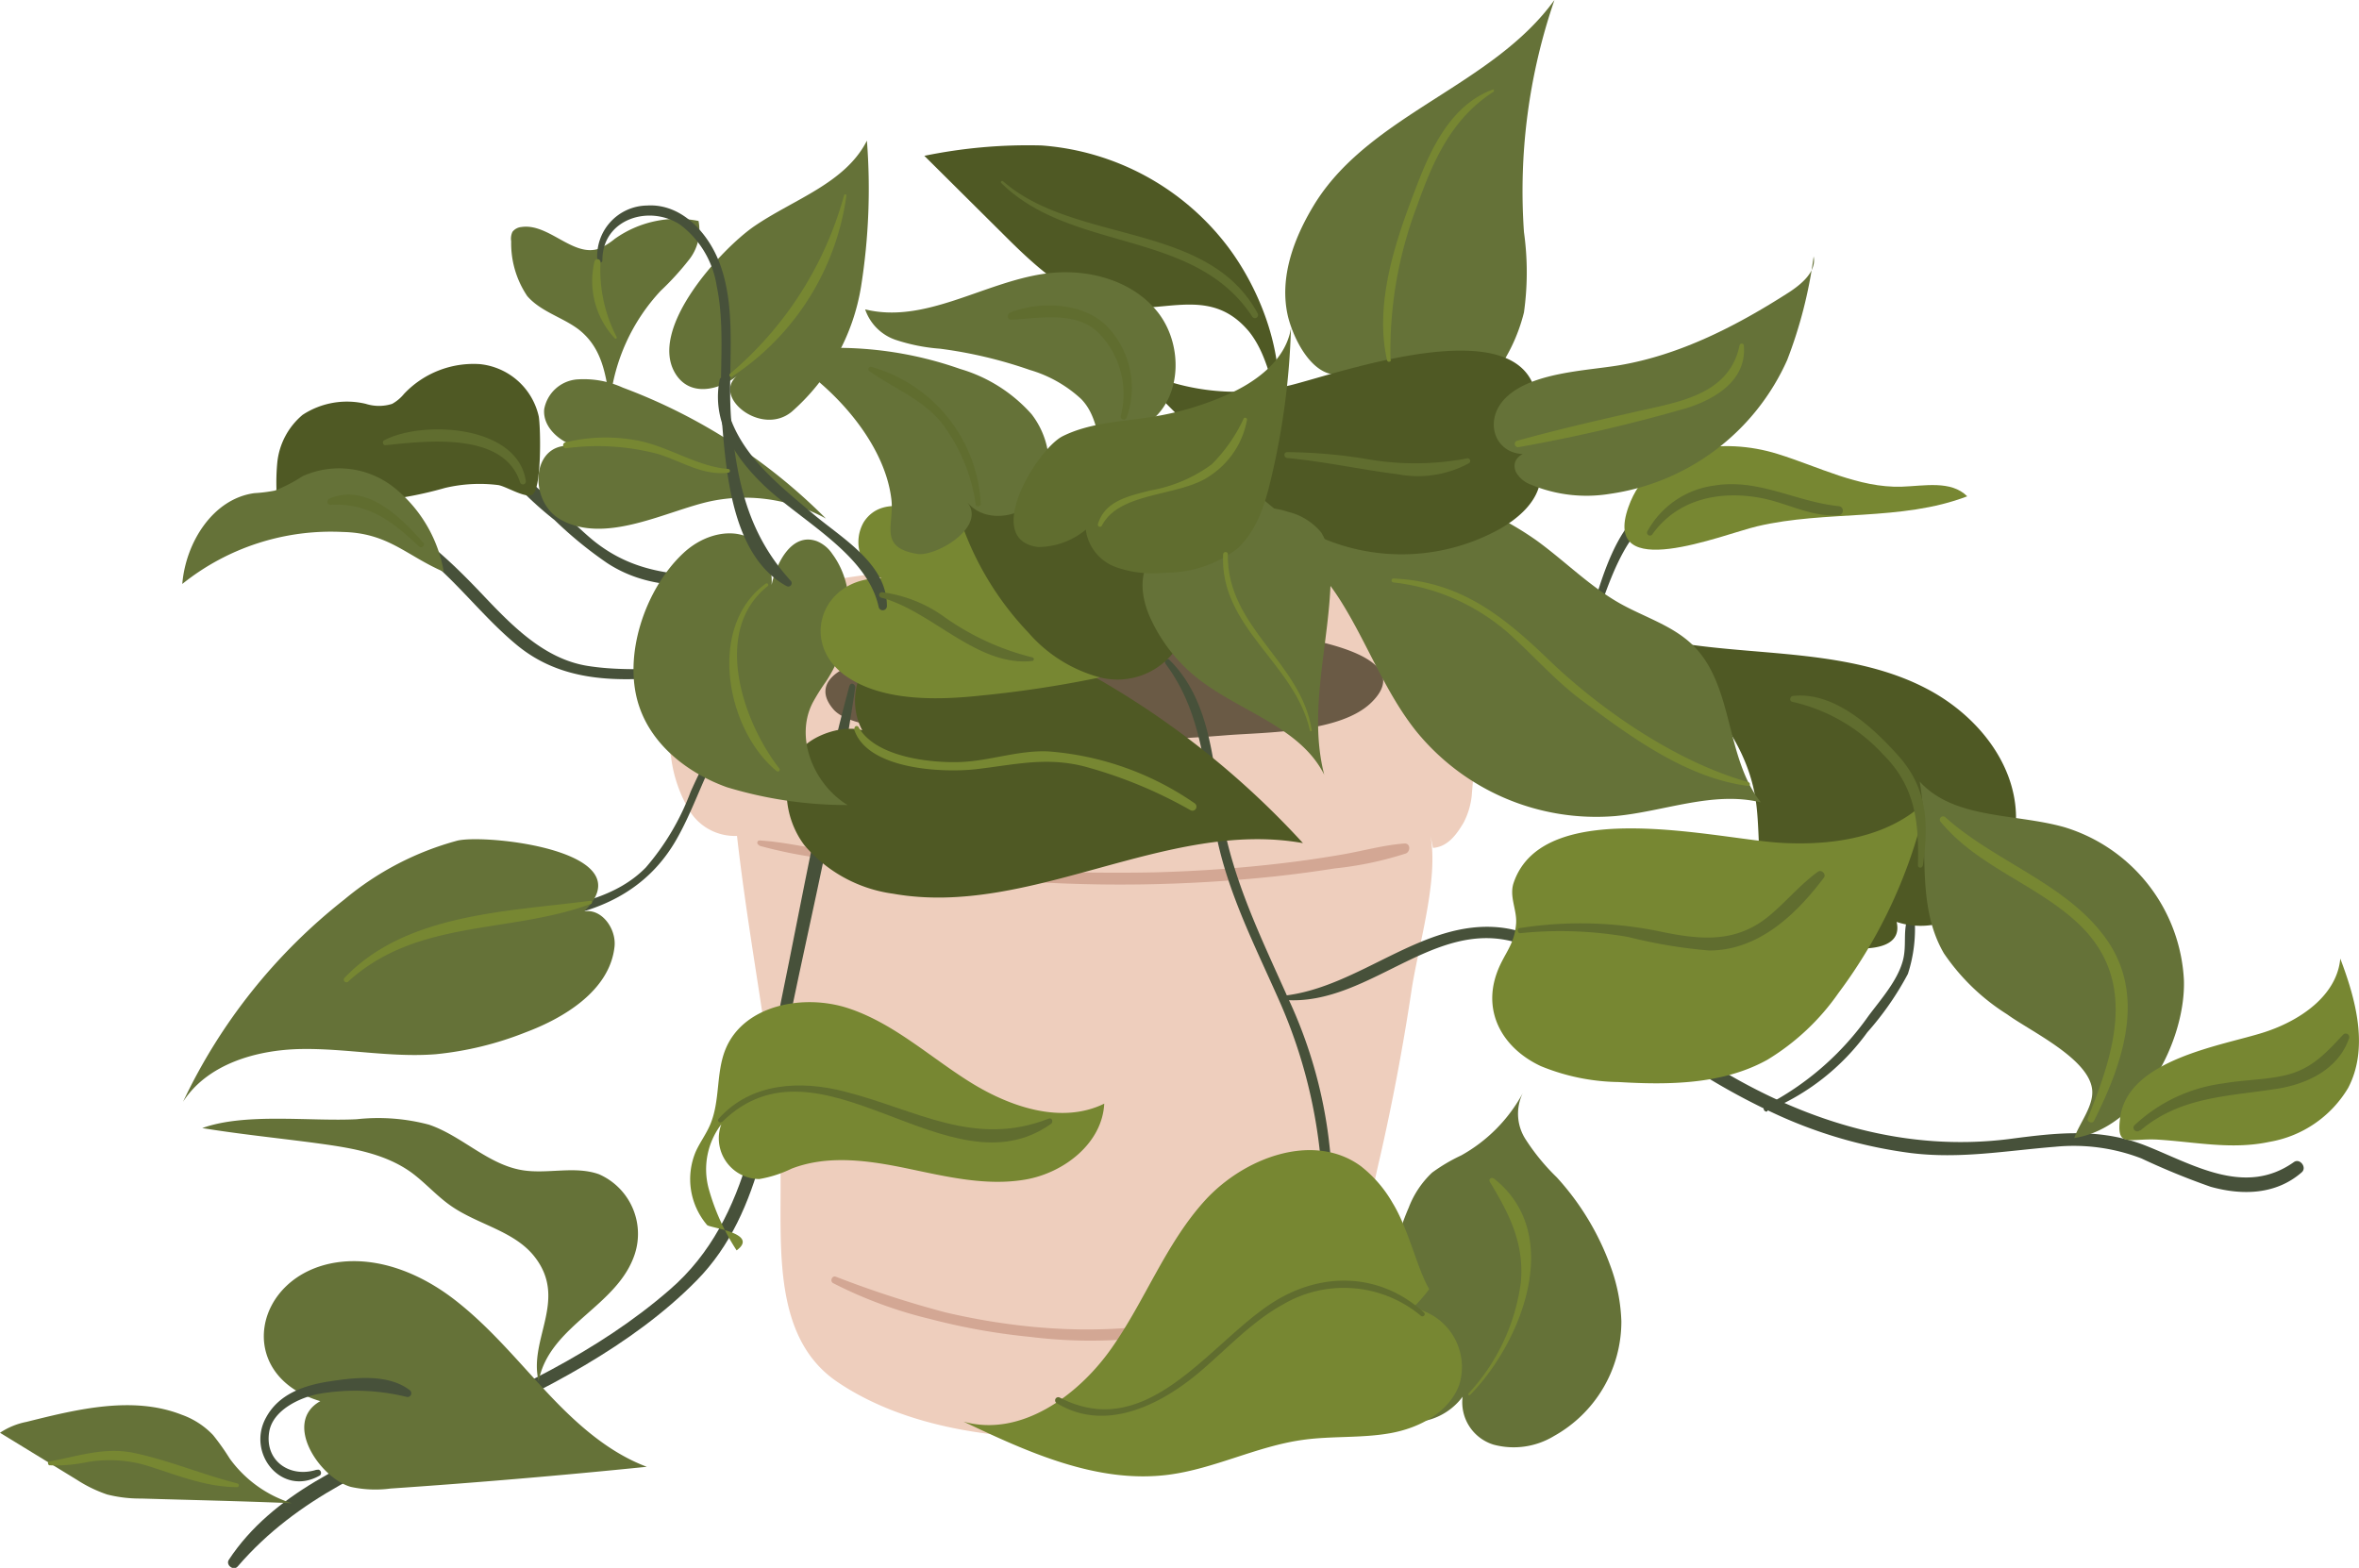 <svg id="OBJECTS" xmlns="http://www.w3.org/2000/svg" viewBox="0 0 186.48 123.96"><defs><style>.cls-1{fill:#eecebd;}.cls-2{fill:#d3a794;}.cls-3{fill:#6a5a45;}.cls-4{fill:#47513a;}.cls-5{fill:#657238;}.cls-6{fill:#778732;}.cls-7{fill:#4f5924;}.cls-8{fill:#606d2f;}</style></defs><path class="cls-1" d="M52.12,51.33a61.25,61.25,0,0,0,.93,8.55,10.88,10.88,0,0,0,1.45,4.21,4.21,4.21,0,0,0,3.76,2c.89,7.87,2.44,15.65,3.29,23.53.67,6.28-1.43,15.51,4.63,19.63,8.83,6,23.6,5.13,33.28,2.14,6.7-2.07,8.07-13.35,9.6-19.76,1-4.37,1.84-8.8,2.51-13.25.51-3.48,2.19-8.88,1.5-12.34l.21,1c1.14-.09,1.83-1,2.42-2a6,6,0,0,0,.64-2.12A70.7,70.7,0,0,1,118.84,49l-.43.94a4.67,4.67,0,0,0-3.12-2.81,133.9,133.9,0,0,0-60.91,1.08A3,3,0,0,0,52.12,51.33Z"/><path class="cls-2" d="M60,66.86a36.2,36.2,0,0,0,5,1q2.52.41,5,.75c3.28.44,6.56.78,9.86,1a116.17,116.17,0,0,0,20.26-.25c1.81-.18,3.61-.42,5.4-.7a27.45,27.45,0,0,0,5.61-1.18c.38-.15.38-.82-.11-.79-1.63.12-3.25.58-4.86.86s-3.25.52-4.89.71c-3.3.39-6.63.62-10,.71A146.21,146.21,0,0,1,71.25,68q-2.84-.31-5.67-.74c-1.83-.26-3.68-.7-5.53-.81-.23,0-.26.32,0,.39Z"/><path class="cls-2" d="M65.86,101.45a34.3,34.3,0,0,0,7.69,2.84,50.5,50.5,0,0,0,7.9,1.41,38.52,38.52,0,0,0,15.44-1.21,26.86,26.86,0,0,0,7.62-3.73c.49-.36,0-1.18-.48-.83-8.43,5.94-19.59,6.1-29.3,3.83a81.79,81.79,0,0,1-8.66-2.82c-.3-.11-.49.36-.21.51Z"/><path class="cls-3" d="M68.46,52.27a129.64,129.64,0,0,1,27.08-2.62c2.53,0,17.64,1.2,12.88,5.88-2.42,2.39-8.24,2.36-11.33,2.59a130.45,130.45,0,0,1-24.68-.32c-1.61-.19-5.47-.38-6.58-1.78C64.16,54,66.43,52.69,68.46,52.27Z"/><path class="cls-4" d="M67.16,54.17c-2.22,8.2-3.7,16.65-5.42,25-1.65,8-2.25,17.14-8.79,22.79-5.74,5-12.73,8.19-19.64,11.14-5.54,2.36-11.78,5-15.22,10.22-.27.41.37.91.7.53,4.76-5.53,11-8,17.51-10.9S50,106.41,55.08,101.23c5.33-5.41,5.92-13.8,7.39-20.88,1.79-8.64,3.88-17.32,5.14-26,0-.29-.36-.43-.45-.13Z"/><path class="cls-4" d="M92.12,52.46c3,4,3.08,8.67,4,13.42s3.18,9.08,5.12,13.5a40.17,40.17,0,0,1,3.33,15.92c.09,4.76.15,9.45,2,13.9.17.39.87.11.7-.29-2.18-5.17-1.8-10.7-2-16.18A36.87,36.87,0,0,0,101.86,79c-2.16-4.86-4.49-9.53-5.33-14.83-.66-4.13-.92-8.88-4.09-12-.16-.16-.47.05-.32.24Z"/><path class="cls-4" d="M101.43,79.05c7.1.64,12.53-7.5,19.8-4,3.43,1.64,6.13,4.68,9.14,7a53,53,0,0,0,10.17,6.11,36.78,36.78,0,0,0,10.48,3c3.91.49,7.54-.18,11.42-.49a14.92,14.92,0,0,1,6.84.92,57.59,57.59,0,0,0,5.47,2.24c2.51.7,5.17.63,7.2-1.14.44-.38-.14-1.15-.62-.81-3.89,2.76-8,.16-11.76-1.32-3.61-1.4-7-1-10.78-.5-8.06,1-15.69-1.27-22.61-5.38a75,75,0,0,1-9.73-7.16c-2.3-1.91-4.8-3.86-7.87-4.19-6.15-.65-11.14,4.77-17.15,5.4a.18.18,0,0,0,0,.36Z"/><path class="cls-4" d="M62.6,52.93c-4.11,2.44-6.07,5.34-8,9.66a19.7,19.7,0,0,1-3.55,6c-2.34,2.38-5.52,2.84-8.6,3.67-.27.08-.23.55.07.52,4.67-.53,8.64-2.29,11-6.49,1.13-2,1.88-4.2,2.9-6.26a16.83,16.83,0,0,1,6.33-6.82c.19-.13,0-.44-.18-.31Z"/><path class="cls-4" d="M57,52.77c-3.45-.07-7.14.42-10.54-.12s-5.92-3.11-8.27-5.59c-3.52-3.72-8.18-8.13-13.72-7.71a.37.37,0,0,0,0,.74,17.73,17.73,0,0,1,9.92,4.56c2.24,2,4.07,4.34,6.35,6.25C45.36,54.82,51.3,53.65,57,53.11a.17.17,0,0,0,0-.34Z"/><path class="cls-4" d="M125.45,50.89c1.56-3.76,2.66-9.79,7.11-11a.19.19,0,0,0-.05-.38c-4.89-.22-6.26,7.93-7.39,11.28-.08.22.25.29.33.09Z"/><path class="cls-4" d="M139.71,87.82a18.27,18.27,0,0,0,7.9-6.2A23.62,23.62,0,0,0,150.82,77a11.52,11.52,0,0,0,.52-4.53c0-.23-.35-.35-.45-.12-.52,1.2-.13,2.34-.47,3.61-.43,1.59-1.76,3.08-2.72,4.37a22.66,22.66,0,0,1-8.17,7.11c-.24.12-.07.53.18.43Z"/><path class="cls-4" d="M58,45.59c-4.17-.08-7.74-.12-11.14-2.89-2.4-2-4.45-4.65-7.14-6.21-.18-.1-.43.12-.3.3a29.2,29.2,0,0,0,4.42,4.33A31.71,31.71,0,0,0,48,44.52c3.06,2,6.61,2,10.1,1.44.21,0,.15-.37,0-.37Z"/><path class="cls-5" d="M26.62,99.81c3.33-.49,6.7.91,9.38,3s4.83,4.69,7.13,7.16,4.86,4.82,8,6Q41,117,30.86,117.69a9.06,9.06,0,0,1-3.12-.13c-2.43-.68-5.44-5.08-2.42-6.78C18.45,108.75,20,100.8,26.62,99.81Z"/><path class="cls-4" d="M25,116.21c-2.06.65-4.09-.68-3.72-3,.28-1.72,2.41-2.71,3.89-3a17,17,0,0,1,7,.24.3.3,0,0,0,.22-.54c-1.71-1.31-4.35-1-6.36-.69s-4,1-5,2.86c-1.56,2.82,1.23,6.29,4.23,4.59.24-.14.08-.55-.19-.46Z"/><path class="cls-5" d="M42.28,99.39c-1.61-2.09-4.54-2.56-6.69-4.09-1.09-.77-2-1.81-3.06-2.59-2.24-1.62-5.1-2-7.83-2.37-2.9-.38-5.83-.68-8.71-1.15,3.4-1.23,8.55-.51,12.21-.7a15.62,15.62,0,0,1,5.71.43c2.59.88,4.64,3.13,7.33,3.59,2,.35,4.18-.36,6.11.33a5.15,5.15,0,0,1,2.84,6.28c-1.35,4.19-6.76,5.64-7.61,10.08C41.76,105.9,44.9,102.78,42.28,99.39Z"/><path class="cls-5" d="M11.17,118.48a10.61,10.61,0,0,1-2.7-.32A10.67,10.67,0,0,1,6.08,117L0,113.28a5.75,5.75,0,0,1,2.09-.86c4-1,8.41-2.09,12.29-.56a6.31,6.31,0,0,1,2.47,1.61,18.68,18.68,0,0,1,1.31,1.85,9.57,9.57,0,0,0,4.91,3.53C19.11,118.68,15.13,118.6,11.17,118.48Z"/><path class="cls-5" d="M41.55,81.62a26.06,26.06,0,0,1-7.1,1.73c-3.54.28-7.09-.47-10.64-.41s-7.42,1.19-9.34,4.17a44.53,44.53,0,0,1,12.76-16,23.43,23.43,0,0,1,8.94-4.65c2.32-.53,14.88.82,10,5.6,1.39-.25,2.55,1.36,2.41,2.77C48.21,78.38,44.44,80.54,41.55,81.62Z"/><path class="cls-6" d="M55,91.05c.33-.73.82-1.38,1.13-2.11.82-1.89.45-4.12,1.23-6,1.43-3.47,6.14-4.4,9.71-3.22s6.41,3.83,9.59,5.82,7.26,3.37,10.63,1.72c-.15,3.11-3.16,5.47-6.23,6s-6.2-.22-9.26-.86-6.31-1.13-9.23,0a9.49,9.49,0,0,1-2.55.82,3.22,3.22,0,0,1-3-4.33,5.87,5.87,0,0,0-1,5.08,17.52,17.52,0,0,0,2.21,4.89c1.83-1.35-2.11-1.78-2.33-2A5.59,5.59,0,0,1,55,91.05Z"/><path class="cls-7" d="M35.17,38.58a29.74,29.74,0,0,1-6.44,1.1c-1.18,0-2.36-.26-3.54-.2a3.93,3.93,0,0,0-3.11,1.44,16.7,16.7,0,0,1-.16-4.35,5.67,5.67,0,0,1,2-3.77,6.39,6.39,0,0,1,5-.87,3.43,3.43,0,0,0,2.08,0,3.25,3.25,0,0,0,.94-.79,7.55,7.55,0,0,1,6-2.35,5.32,5.32,0,0,1,4.65,4.14c.16,1,.23,5.8-.52,6.19-.56.29-2.1-.69-2.7-.77A11.83,11.83,0,0,0,35.17,38.58Z"/><path class="cls-5" d="M27.1,42.06a18.79,18.79,0,0,0-12.69,4.11c.27-3.29,2.43-6.74,5.7-7.18a12.21,12.21,0,0,0,1.61-.2,12.09,12.09,0,0,0,2.2-1.14,7,7,0,0,1,7.36,1,10.9,10.9,0,0,1,3.8,6.56C32.12,43.93,30.7,42.14,27.1,42.06Z"/><path class="cls-5" d="M111.36,95.48a7.42,7.42,0,0,1,1.85-2.77,13.64,13.64,0,0,1,2.3-1.36,12.35,12.35,0,0,0,4.87-4.93,3.72,3.72,0,0,0,.22,3.66,16.83,16.83,0,0,0,2.46,3,21,21,0,0,1,4.24,7,13.82,13.82,0,0,1,.87,4.4,10.37,10.37,0,0,1-5.33,9.06,6.14,6.14,0,0,1-4.77.68,3.5,3.5,0,0,1-2.45-3.79,5,5,0,0,1-4.38,2,4.8,4.8,0,0,1-4.06-3c1-.08,2.12.43,3.13.24C109.46,104.83,109.33,100.16,111.36,95.48Z"/><path class="cls-6" d="M110.08,95.1a9.93,9.93,0,0,0-2.52-2.91c-3.74-2.72-9.24-.67-12.34,2.76s-4.72,7.93-7.39,11.7-7.21,7-11.66,5.75c5.11,2.43,10.58,4.92,16.19,4.2,3.64-.47,7-2.26,10.64-2.76,2.29-.32,4.64-.12,6.92-.53s4.62-1.64,5.43-3.81a4.75,4.75,0,0,0-3.68-6.09,10.84,10.84,0,0,0,1.31-1.49C112.05,100.37,111.34,97.14,110.08,95.1Z"/><path class="cls-7" d="M141,73.22c-2.47-2.51-1.68-6.62-2.23-10.1-.88-5.49-5.31-9.65-9.69-13.08,3.9,1.12,8,1.28,12,1.66s8.14,1,11.68,3,6.42,5.53,6.6,9.58a9.21,9.21,0,0,1-1.56,5.56c-1.68,2.51-4.91,4.05-7.87,3.05C150.76,76.45,142.48,74.73,141,73.22Z"/><path class="cls-6" d="M140.83,66.64c4.09.23,8.54-.45,11.46-3.32a39.55,39.55,0,0,1-6.95,15.18,18.56,18.56,0,0,1-5.63,5.29c-3.51,1.95-7.75,2-11.76,1.76a16.73,16.73,0,0,1-6.15-1.26c-2.93-1.37-4.59-4.15-3.5-7.29.54-1.57,1.43-2.24,1.55-4,.07-1.08-.57-2.13-.19-3.22C122.05,62.82,135.86,66.37,140.83,66.64Z"/><path class="cls-5" d="M158.67,80.2a16.9,16.9,0,0,1-5-4.82c-2.34-4-1.1-9-1.92-13.59,2.72,3,7.52,2.5,11.44,3.61a13.34,13.34,0,0,1,9.45,12.11c.14,4.85-3.45,11.66-8.67,12.47.39-1.17,1.62-2.61,1.4-3.94C165,83.63,160.48,81.52,158.67,80.2Z"/><path class="cls-6" d="M179,81.61c2.81-.91,5.73-2.88,6-5.82,1.26,3.3,2.26,7.11.62,10.23a9,9,0,0,1-6.22,4.26c-3,.64-5.87,0-8.88-.18-2.32-.11-3.24.7-2.92-1.74C168.21,83.73,175.69,82.68,179,81.61Z"/><path class="cls-6" d="M140.52,35.89c3.24,1,6.4,2.69,9.8,2.59,1.81-.06,3.91-.52,5.19.76-5.22,2-11.14,1.08-16.6,2.37-2.73.64-12.36,4.61-10.18-1.53C130.48,35.13,136.26,34.56,140.52,35.89Z"/><path class="cls-5" d="M45.68,26c-1.28-.94-2.94-1.37-4-2.59a7.45,7.45,0,0,1-1.27-4.33,1.27,1.27,0,0,1,.1-.75,1,1,0,0,1,.7-.38c2.17-.33,4.1,2.44,6.17,1.7a5.47,5.47,0,0,0,1.21-.76,8.54,8.54,0,0,1,6.63-1.42,3.78,3.78,0,0,1-.78,3.1A22.29,22.29,0,0,1,52.22,23a15.19,15.19,0,0,0-4,8.79C47.88,29.63,47.62,27.47,45.68,26Z"/><path class="cls-7" d="M89.25,24.36c-3.91-.07-7.1-3-9.87-5.77l-6.31-6.27a40.66,40.66,0,0,1,9.26-.82,20.35,20.35,0,0,1,14.73,8c2.55,3.39,4.33,8.11,4,12.38-.65-1.93-1-4-2.32-5.66C96,22.94,92.84,24.43,89.25,24.36Z"/><path class="cls-5" d="M96.46,41c4,0,7.35,3.08,9.49,6.46s3.51,7.23,6,10.35a18.34,18.34,0,0,0,15.75,6.71c3.86-.36,7.72-2,11.5-1.08-2.84-3.57-2.12-9.21-5.36-12.41-1.57-1.55-3.78-2.21-5.71-3.28-2.42-1.35-4.4-3.37-6.64-5a25,25,0,0,0-25.8-1.85A2.9,2.9,0,0,1,99,44.51"/><path class="cls-7" d="M63.34,59.24c-1.73,2.11-1.4,5.42.26,7.6a11.16,11.16,0,0,0,7,3.82c10.81,1.92,21.59-5.94,32.4-4A67.45,67.45,0,0,0,87.15,53.88c-3.47-2-7.22-3.72-11.22-4-2.85-.18-6,.6-7.63,3-1.27,1.9-.84,5.26,1.33,6.25C68.91,56.62,64.64,57.65,63.34,59.24Z"/><path class="cls-5" d="M50.55,55.91c1.05,3.06,3.87,5.24,6.91,6.33A32.73,32.73,0,0,0,67,63.65c-2.69-1.65-4.21-5.36-2.73-8.14a16.16,16.16,0,0,1,1-1.59c2-3,2.67-7.23.52-10.13a2.7,2.7,0,0,0-1.21-1c-2.06-.75-3.26,1.89-3.58,3.45.17-4.63-4.24-5.09-7-2.49C51,46.56,49.16,51.92,50.55,55.91Z"/><path class="cls-6" d="M77.48,55a88.23,88.23,0,0,0,12.83-2.21c-.93-.91-1.13-2.32-1.77-3.45A9.17,9.17,0,0,0,85,46.32a88.25,88.25,0,0,0-9.63-4.94c-2-.88-5.51-2.54-7.09-.1a3.15,3.15,0,0,0,1.41,4.44c-4.81-.09-6.6,5.25-2.66,7.84C69.93,55.47,74.19,55.35,77.48,55Z"/><path class="cls-5" d="M45.73,35.35c-1.44-.35-2.85-1.56-2.71-3A2.88,2.88,0,0,1,45.59,30a7.49,7.49,0,0,1,3.65.65A44.66,44.66,0,0,1,65.29,41a13.25,13.25,0,0,0-9.07-1.38c-3.47.73-8.37,3.49-11.94,1.44C41.63,39.54,42,34.44,45.73,35.35Z"/><path class="cls-5" d="M59.62,17.89c3.12-2.14,7.2-3.39,8.91-6.77a49.29,49.29,0,0,1-.46,11.52,16.73,16.73,0,0,1-5.48,9.91c-2.42,2-6.34-1.21-4.31-2.84-1.41,1.13-3.71,1.7-4.87-.14C51.16,26,57.05,19.66,59.62,17.89Z"/><path class="cls-5" d="M104,16c4.43-7,14-9.23,18.88-16a46.49,46.49,0,0,0-2.41,18.35,22.89,22.89,0,0,1,0,6.35,13.71,13.71,0,0,1-2.71,5.4,6.79,6.79,0,0,1-7.15,3c-2.35-.33-4.6-1.14-3.25-4.11-2.84,2.13-4.93-1.58-5.53-3.91C101.05,21.88,102.38,18.6,104,16Z"/><path class="cls-7" d="M102,30.46a18,18,0,0,1-13-1.74l8.41,8.41a31.42,31.42,0,0,0,4.81,4.2,16,16,0,0,0,16.41.45c1.48-.86,2.92-2.14,3.14-3.83s-1.47-3.58-3.06-3a3.14,3.14,0,0,0,2.74-3.59C120.36,24.29,105.76,29.54,102,30.46Z"/><path class="cls-5" d="M85.47,31.55a10.17,10.17,0,0,0-4.06-2.3,35.27,35.27,0,0,0-7.1-1.68,14.51,14.51,0,0,1-3.48-.69,3.86,3.86,0,0,1-2.44-2.42c4.74,1.17,9.35-2.13,14.19-2.82,3.22-.46,6.79.43,8.86,2.94s2.06,6.74-.51,8.73A33.14,33.14,0,0,0,87.26,36C86.72,34.46,86.68,32.8,85.47,31.55Z"/><path class="cls-7" d="M73.85,37c1.24,1.44,1.75,3.36,2.44,5.14a24,24,0,0,0,5,7.87A11.37,11.37,0,0,0,87,53.57a5.64,5.64,0,0,0,6-2.31c1.15-2,.15-5-2.09-5.51a6.84,6.84,0,0,0,2.65.22c5.78-1.07-2.54-6.26-5.19-6.4C83.29,39.31,78.28,40.38,73.85,37Z"/><path class="cls-5" d="M94.26,43.1a3.13,3.13,0,0,0-3.52,1.39C90,45.86,90.33,47.6,91,49a12.88,12.88,0,0,0,3.62,4.59c3.34,2.67,8.14,3.84,10.06,7.66-1.32-5.15.47-10.53.52-15.84a5.5,5.5,0,0,0-.75-3.3,4.86,4.86,0,0,0-2.62-1.64,6.57,6.57,0,0,0-3.43-.19,3.69,3.69,0,0,0-2.57,2.14,3.5,3.5,0,0,0,.38,3.18A2.61,2.61,0,0,0,94.26,43.1Z"/><path class="cls-5" d="M61.38,27.89A29.38,29.38,0,0,1,75.9,29.17a12.09,12.09,0,0,1,5.64,3.57c1.39,1.78,1.89,4.41.68,6.31s-4.34,2.42-5.75.66C78,41.68,74,44,72.55,43.8c-3.13-.49-1.86-2.28-2.08-4.27C69.94,34.77,65.4,30,61.38,27.89Z"/><path class="cls-8" d="M84,34.49c2.23-1.11,4.81-1.15,7.26-1.56a23.67,23.67,0,0,0,5.63-1.67c2.35-1,4.74-2.76,5.16-5.3a58.22,58.22,0,0,1-1.6,12c-.47,2-1.12,4-2.64,5.42a9.34,9.34,0,0,1-5.76,1.9,8.69,8.69,0,0,1-3.89-.46,3.67,3.67,0,0,1-2.33-2.94,5.94,5.94,0,0,1-3.77,1.37C77.59,42.68,82,35.5,84,34.49Z"/><path class="cls-5" d="M128,28.88c4.84-.82,9.31-3.13,13.44-5.78,1-.66,2.16-1.63,1.93-2.82a35.74,35.74,0,0,1-2.09,8.18,18.16,18.16,0,0,1-14.05,10.59,11.41,11.41,0,0,1-6.18-.72,2.26,2.26,0,0,1-1.21-1c-.53-1.21.92-1.81,1.78-1.62-3.15,1-4.64-2.22-2.6-4.25S125.39,29.32,128,28.88Z"/><path class="cls-4" d="M56.91,29.92c-.69,3.21,1,6,3.25,8.23,2.91,2.92,8.4,5.57,9.3,9.85a.33.33,0,0,0,.65-.09c0-3.28-3.41-5.27-5.67-7.14-3.55-3-7.18-5.76-7.26-10.81a.14.14,0,0,0-.27,0Z"/><path class="cls-4" d="M47.62,20.57c0-3.31,3.78-4.41,6.18-2.78a7.49,7.49,0,0,1,2.85,4.79c.74,3.49.13,7.29.43,10.85.35,4.25.88,10.6,5.1,12.91a.27.27,0,0,0,.33-.42c-3.31-3.63-4.24-7.69-4.69-12.49-.38-4.09.54-8.73-.94-12.64-.9-2.37-3-4.72-5.75-4.54a4,4,0,0,0-3.91,4.32c0,.25.4.27.4,0Z"/><path class="cls-6" d="M46.66,71.22c-6.56.86-14.61,1-19.45,6.12a.21.21,0,0,0,.29.29c5.46-5,12.75-3.78,19.2-6.16.13,0,.12-.28,0-.25Z"/><path class="cls-6" d="M18.79,117.29c-2.75-.69-5.42-1.83-8.17-2.41-2.35-.5-4.42.25-6.71.67-.18,0-.12.29,0,.3a11.65,11.65,0,0,0,2.77-.21A10.33,10.33,0,0,1,12,116c2.26.73,4.36,1.57,6.77,1.58a.15.15,0,0,0,0-.29Z"/><path class="cls-6" d="M60.54,46.14c-4.69,3.39-3.13,11.57.86,14.83a.15.15,0,0,0,.21-.21c-2.85-3.63-5.39-10.88-.92-14.42.11-.09,0-.28-.15-.2Z"/><path class="cls-6" d="M67.51,57.64c1,3.2,6.95,3.47,9.6,3.18,3-.34,5.53-1,8.58-.23a35.94,35.94,0,0,1,8.44,3.48.32.32,0,0,0,.32-.55,23.37,23.37,0,0,0-11.57-4.11c-2.39-.11-4.64.76-7,.84s-6.65-.39-8-2.74a.17.17,0,0,0-.32.13Z"/><path class="cls-6" d="M116.21,110.29c4-4.06,7.52-12.65,1.9-17.1-.18-.14-.47,0-.34.25,1.54,2.53,2.71,4.82,2.46,7.89a16,16,0,0,1-4.14,8.84c-.07.08,0,.2.12.12Z"/><path class="cls-6" d="M165.53,88.62c2.21-4.4,4.14-9.74,1.08-14.22s-8.87-6.22-12.82-9.78a.26.26,0,0,0-.37.37c2.9,3.51,7.46,4.89,10.76,7.93,4.85,4.46,3,10.18.86,15.49-.12.28.36.48.49.21Z"/><path class="cls-6" d="M120.06,35.35a128.64,128.64,0,0,0,13.32-3.1c2.28-.73,4.71-2.22,4.47-4.93,0-.17-.29-.24-.34,0-.84,4-5,4.48-8.41,5.28C126,33.3,123,34,119.92,34.85a.26.26,0,0,0,.14.5Z"/><path class="cls-6" d="M109.92,28.45A32.16,32.16,0,0,1,112,16.33c1.29-3.62,2.73-6.93,6.07-9.08.08-.06,0-.21-.07-.17-3.25,1.21-4.84,4.55-6,7.59-1.64,4.24-3.39,9.23-2.35,13.83a.16.16,0,0,0,.31-.05Z"/><path class="cls-6" d="M57.91,29.75a20.47,20.47,0,0,0,9-14.29c0-.12-.16-.13-.19,0a28.26,28.26,0,0,1-9,14.08.15.15,0,0,0,.19.24Z"/><path class="cls-6" d="M44.75,35.44a18.66,18.66,0,0,1,7.25.45c1.9.58,3.55,1.74,5.59,1.48a.15.15,0,0,0,0-.29c-2.57-.19-4.85-1.88-7.42-2.29a13.37,13.37,0,0,0-5.49.19c-.25.06-.2.49.07.46Z"/><path class="cls-6" d="M47,20.66a6.63,6.63,0,0,0,1.59,6.08.09.09,0,0,0,.15-.11,11.54,11.54,0,0,1-1.27-5.9.24.24,0,0,0-.47-.07Z"/><path class="cls-6" d="M138.23,61.84c-5.67-1.57-11.67-5.69-15.86-9.73-3.62-3.48-7-6.15-12.22-6.37-.2,0-.19.29,0,.31a16.59,16.59,0,0,1,9.22,4.12c1.91,1.72,3.57,3.63,5.64,5.18,3.86,2.89,8.29,6.16,13.18,6.79.17,0,.2-.26,0-.3Z"/><path class="cls-6" d="M96.69,43.76c-.33,5.86,5.68,8.66,6.86,14,0,.1.16.06.15,0-.82-5.42-6.73-8.13-6.64-13.94,0-.24-.36-.23-.37,0Z"/><path class="cls-8" d="M79.15,14.47C84.76,20,94.45,18.07,99,25.05a.25.25,0,0,0,.43-.25C95.52,17.5,85,19.32,79.29,14.33c-.1-.08-.23.05-.14.14Z"/><path class="cls-8" d="M101.75,36.21c3,.29,5.84.92,8.77,1.29a8.43,8.43,0,0,0,5.57-.86.21.21,0,0,0-.16-.39,21.88,21.88,0,0,1-7.74.07,39.63,39.63,0,0,0-6.44-.57c-.3,0-.28.43,0,.46Z"/><path class="cls-8" d="M77.53,39.84A11.89,11.89,0,0,0,68.86,29a.19.19,0,0,0-.14.34c1.91,1.35,4.09,2.17,5.64,4a13.74,13.74,0,0,1,2.77,6.54c0,.23.43.18.4-.06Z"/><path class="cls-8" d="M89.07,33a7,7,0,0,0-1.44-7.07c-1.8-2-5.36-2.18-7.76-1.22-.28.11-.27.59.08.57,2.23-.12,5.14-.72,6.91,1.06a6.88,6.88,0,0,1,1.74,6.53.24.24,0,0,0,.47.13Z"/><path class="cls-8" d="M69.69,47.26c4,1.07,7.55,5.47,11.9,5,.15,0,.21-.25,0-.29a20.48,20.48,0,0,1-6.88-3.15,10.84,10.84,0,0,0-5-2,.22.22,0,0,0-.06.43Z"/><path class="cls-8" d="M130.63,42.23c2-2.79,5.32-3.45,8.5-2.87,2.13.38,4.06,1.56,6.25,1.37a.36.36,0,0,0,0-.71c-3.39-.33-6.35-2.21-9.87-1.63A7.09,7.09,0,0,0,130.23,42a.23.23,0,0,0,.4.23Z"/><path class="cls-8" d="M152,68.47c.47-3.37.39-6.17-2-8.79-2-2.22-5-5-8.25-4.66-.24,0-.35.41-.06.47a13.83,13.83,0,0,1,7.17,4.16c2.54,2.51,2.85,5.38,2.75,8.77,0,.21.35.27.38,0Z"/><path class="cls-8" d="M169.2,89.38c3.18-2.71,7-2.69,10.87-3.31,2.39-.39,4.81-1.57,5.63-4a.28.28,0,0,0-.47-.27c-1.36,1.46-2.49,2.72-4.56,3.21-1.6.38-3.31.36-4.93.65a12.59,12.59,0,0,0-7,3.3c-.27.27.13.66.41.41Z"/><path class="cls-8" d="M120.18,73.78a31.26,31.26,0,0,1,8.53.3,39.59,39.59,0,0,0,6.4,1.07c3.88,0,6.86-2.82,9.07-5.76.21-.27-.2-.67-.47-.47-1.38,1-2.46,2.31-3.76,3.41-2.6,2.21-5.34,2-8.47,1.37a31,31,0,0,0-11.35-.32c-.23,0-.18.43.05.4Z"/><path class="cls-8" d="M57.09,88.7c7.75-7.62,17.94,5.92,26,.15.19-.14.08-.51-.18-.41-5.88,2.31-10.47-.69-16.1-2.13-3.51-.91-7.43-.74-10,2.14-.15.17.09.41.25.25Z"/><path class="cls-8" d="M112.57,103.78c-3.5-3.21-8.21-3.27-12.11-.7-5,3.3-9.81,11-16.7,7.41a.25.25,0,0,0-.25.43c3.78,2.34,8.08.24,11.15-2.3,2.22-1.85,4.2-4.07,6.75-5.48a9.5,9.5,0,0,1,10.91.89c.17.14.42-.09.25-.25Z"/><path class="cls-8" d="M41.56,38c-.66-4.38-8.11-4.8-11.19-3.19-.18.09-.1.41.1.39,3.14-.32,9.35-1.12,10.64,2.93a.23.23,0,0,0,.45-.13Z"/><path class="cls-8" d="M33.43,42.88c-1.76-2-4.44-4.68-7.37-3.47-.24.1-.25.51.07.5,3-.16,4.9,1.32,7,3.3a.23.23,0,0,0,.32-.33Z"/><path class="cls-6" d="M87.11,41.55c1.4-2.72,6.19-2.26,8.55-3.94a6.72,6.72,0,0,0,2.92-4.44c0-.15-.21-.19-.27-.07a12.62,12.62,0,0,1-2.52,3.61,11.49,11.49,0,0,1-4.87,2.07c-1.67.44-3.55.8-4.12,2.63a.17.17,0,0,0,.31.14Z"/></svg>